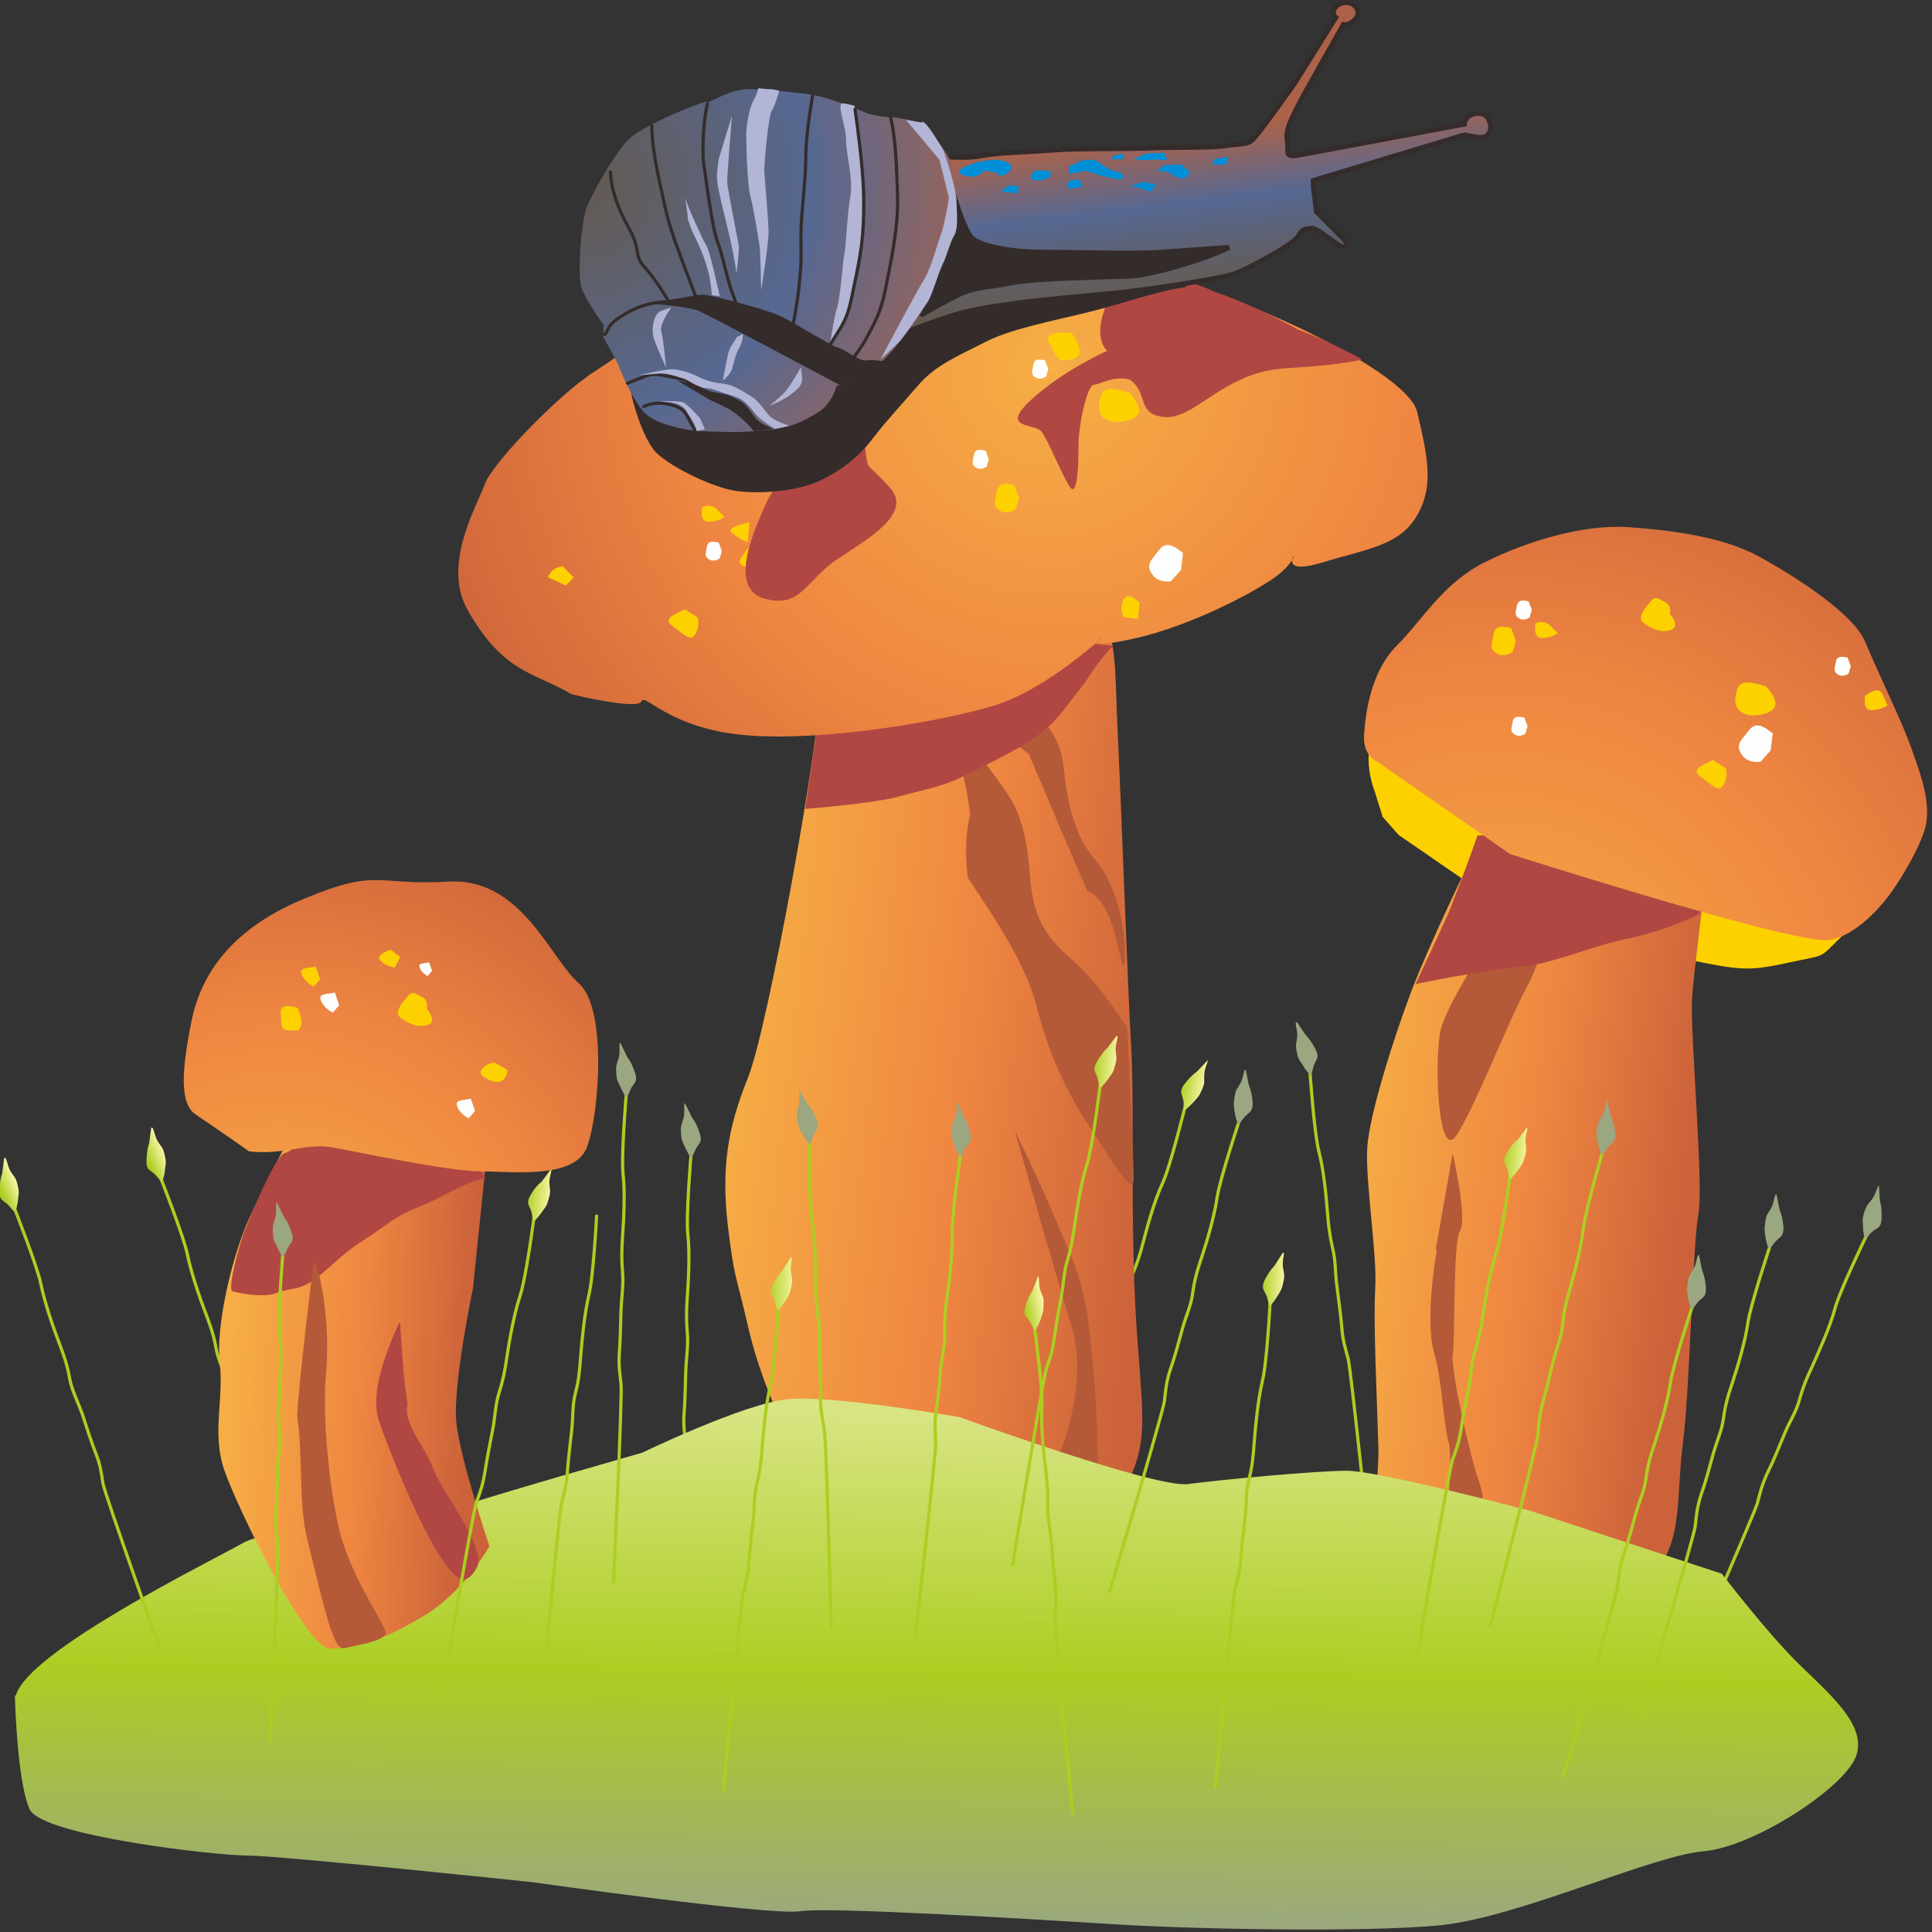 <?xml version="1.0" encoding="UTF-8" standalone="no"?><svg xmlns="http://www.w3.org/2000/svg" xmlns:xlink="http://www.w3.org/1999/xlink" contentScriptType="text/ecmascript" zoomAndPan="magnify" text-rendering="geometricPrecision" contentStyleType="text/css" version="1" width="36.4" shape-rendering="geometricPrecision" clip-rule="evenodd" fill="#000000" preserveAspectRatio="xMidYMid meet" viewBox="-0.0 -0.0 36.4 36.4" height="36.4" fill-rule="evenodd" image-rendering="optimizeQuality"><rect x="-0.0" y="-0.0" width="36.4" height="36.4" fill="#333333" stroke="none"/><defs><linearGradient x1="28.33" y1="21.61" x2="28.82" gradientUnits="userSpaceOnUse" y2="21.66" xlink:type="simple" xlink:actuate="onLoad" id="a" xlink:show="other"><stop stop-color="#acce22" offset="0"/><stop stop-color="#fff9b1" offset="1"/></linearGradient><linearGradient x1="22.27" y1="20.3" xlink:href="#a" x2="22.75" gradientUnits="userSpaceOnUse" y2="20.4" xlink:type="simple" xlink:actuate="onLoad" id="e" xlink:show="other"/><linearGradient x1="17.34" y1="26.6" x2="17.24" gradientUnits="userSpaceOnUse" y2="36.39" xlink:type="simple" xlink:actuate="onLoad" id="h" xlink:show="other"><stop stop-color="#d9e483" offset="0"/><stop stop-color="#acce22" offset="0.502"/><stop stop-color="#9aa780" offset="1"/></linearGradient><linearGradient x1="20.6" y1="19.89" xlink:href="#a" x2="21.1" gradientUnits="userSpaceOnUse" y2="19.94" xlink:type="simple" xlink:actuate="onLoad" id="m" xlink:show="other"/><linearGradient x1="9.93" y1="22.41" xlink:href="#a" x2="10.42" gradientUnits="userSpaceOnUse" y2="22.46" xlink:type="simple" xlink:actuate="onLoad" id="n" xlink:show="other"/><linearGradient x1="31.94" y1="21.24" x2="25.56" gradientUnits="userSpaceOnUse" y2="20.45" xlink:type="simple" xlink:actuate="onLoad" id="b" xlink:show="other"><stop stop-color="#cb623a" offset="0"/><stop stop-color="#ef8641" offset="0.459"/><stop stop-color="#f6ae45" offset="1"/></linearGradient><linearGradient x1="2.73" y1="21.75" xlink:href="#a" x2="3.07" gradientUnits="userSpaceOnUse" y2="21.6" xlink:type="simple" xlink:actuate="onLoad" id="d" xlink:show="other"/><linearGradient x1="-0.04" y1="22.32" xlink:href="#a" x2="0.3" gradientUnits="userSpaceOnUse" y2="22.17" xlink:type="simple" xlink:actuate="onLoad" id="k" xlink:show="other"/><linearGradient x1="22.06" y1="19.07" xlink:href="#b" x2="13.89" gradientUnits="userSpaceOnUse" y2="18.11" xlink:type="simple" xlink:actuate="onLoad" id="f" xlink:show="other"/><linearGradient x1="0%" y1="40.754%" xlink:href="#a" x2="114.106%" gradientUnits="objectBoundingBox" y2="41.703%" xlink:type="simple" xlink:actuate="onLoad" id="l" xlink:show="other"/><linearGradient x1="23.76" y1="24.01" xlink:href="#a" x2="24.25" gradientUnits="userSpaceOnUse" y2="24.02" xlink:type="simple" xlink:actuate="onLoad" id="q" xlink:show="other"/><linearGradient x1="8.86" y1="26.08" xlink:href="#b" x2="4.34" gradientUnits="userSpaceOnUse" y2="25.83" xlink:type="simple" xlink:actuate="onLoad" id="i" xlink:show="other"/><linearGradient x1="19.28" y1="24.5" xlink:href="#a" x2="19.66" gradientUnits="userSpaceOnUse" y2="24.43" xlink:type="simple" xlink:actuate="onLoad" id="r" xlink:show="other"/><linearGradient x1="20.37" y1="2.68" x2="20.72" gradientUnits="userSpaceOnUse" y2="5.67" xlink:type="simple" xlink:actuate="onLoad" id="o" xlink:show="other"><stop stop-color="#ac6249" offset="0"/><stop stop-color="#566892" offset="0.459"/><stop stop-color="#645a51" offset="1"/></linearGradient><radialGradient gradientTransform="matrix(1.41 1.813 -1.813 1.41 1 -22)" gradientUnits="userSpaceOnUse" xlink:type="simple" r="3.54" xlink:actuate="onLoad" cx="11.43" id="p" cy="3.41" xlink:show="other" fx="11.43" fy="3.41"><stop stop-color="#645a51" offset="0"/><stop stop-color="#566892" offset="0.541"/><stop stop-color="#ac6249" offset="1"/></radialGradient><radialGradient gradientTransform="matrix(1.404 .1 -.1 1.404 -7 -5)" gradientUnits="userSpaceOnUse" xlink:type="simple" r="9.13" xlink:actuate="onLoad" cx="19.59" id="c" cy="7.1" xlink:show="other" fx="19.59" fy="7.1"><stop stop-color="#f6ae45" offset="0"/><stop stop-color="#ef8641" offset="0.541"/><stop stop-color="#cb623a" offset="1"/></radialGradient><radialGradient gradientTransform="matrix(.494 -2.408 2.408 .494 -55 25)" id="j" gradientUnits="userSpaceOnUse" xlink:show="other" xlink:type="simple" r="3.91" cx="5.17" fx="5.17" cy="23.96" fy="23.96" xlink:href="#c" xlink:actuate="onLoad"/><radialGradient gradientTransform="matrix(1.407 -1.968 1.968 1.407 -49 47)" id="g" gradientUnits="userSpaceOnUse" xlink:show="other" xlink:type="simple" r="5.3" cx="27.72" fx="27.72" cy="19.41" fy="19.41" xlink:href="#c" xlink:actuate="onLoad"/></defs><g><g><path fill="none" stroke-width="0.06" stroke-miterlimit="2.613" d="M13.02 21.75c0,0 -0.1,1.17 -0.06,1.52 0.04,0.35 0.01,0.88 -0.01,1.15 -0.02,0.28 -0.02,0.47 0,0.7 0.02,0.23 -0.02,0.45 -0.03,0.72 -0.01,0.26 -0.01,0.51 -0.03,0.77 -0.02,0.26 0.01,0.41 0.03,0.6 0.03,0.19 -0.14,3.73 -0.14,3.73" stroke-linecap="round" stroke="#acce22"/><g id="change1_1"><path fill="#9aa780" d="M12.91 20.79c-0.04,-0.02 -0,0.15 -0.03,0.27 -0.03,0.12 -0.06,0.13 -0.05,0.28 0.01,0.15 0.01,0.13 0.07,0.26 0.06,0.13 0.11,0.21 0.11,0.21 0,0 0.01,0.04 0.08,-0.12 0.06,-0.16 0.16,-0.14 0.09,-0.35 -0.07,-0.21 -0.14,-0.28 -0.14,-0.28l-0.13 -0.27z"/></g><path fill="none" stroke-width="0.06" stroke-miterlimit="2.613" d="M3.03 22.2c0,0 0.43,1.09 0.5,1.43 0.07,0.35 0.24,0.84 0.34,1.1 0.1,0.26 0.16,0.44 0.2,0.67 0.04,0.23 0.15,0.43 0.24,0.68 0.08,0.25 0.16,0.49 0.25,0.73 0.1,0.25 0.11,0.39 0.14,0.58 0.03,0.19 1.22,3.53 1.22,3.53" stroke-linecap="round" stroke="#acce22"/><path fill="url(#d)" d="M2.86 21.25c0.03,-0.03 0.05,0.15 0.11,0.25 0.06,0.1 0.1,0.11 0.13,0.25 0.03,0.14 0.03,0.13 0.01,0.27 -0.01,0.14 -0.05,0.23 -0.05,0.23 0,0 -0,0.05 -0.11,-0.09 -0.11,-0.13 -0.2,-0.09 -0.19,-0.31 0.01,-0.22 0.05,-0.31 0.05,-0.31l0.04 -0.3z"/><path fill="none" stroke-width="0.06" stroke-miterlimit="2.613" d="M22.33 20.84c0,0 -0.28,1.14 -0.43,1.46 -0.15,0.32 -0.29,0.83 -0.36,1.1 -0.07,0.27 -0.13,0.45 -0.23,0.66 -0.1,0.21 -0.12,0.44 -0.2,0.69 -0.08,0.25 -0.15,0.49 -0.22,0.74 -0.07,0.25 -0.14,0.39 -0.22,0.56 -0.09,0.17 -1.07,3.58 -1.07,3.58" stroke-linecap="round" stroke="#acce22"/><path fill="url(#e)" d="M22.74 19.97c0.05,-0.01 -0.05,0.15 -0.05,0.27 -0.01,0.12 0.02,0.14 -0.04,0.28 -0.06,0.13 -0.05,0.12 -0.15,0.23 -0.1,0.11 -0.17,0.16 -0.17,0.16 0,0 -0.03,0.04 -0.03,-0.13 -0.01,-0.17 -0.11,-0.19 0.02,-0.36 0.13,-0.17 0.22,-0.22 0.22,-0.22l0.21 -0.22z"/><path fill="none" stroke-width="0.06" stroke-miterlimit="2.613" d="M24.68 20.19c0,0 0.08,1.17 0.17,1.51 0.09,0.34 0.14,0.87 0.16,1.14 0.02,0.28 0.05,0.47 0.1,0.69 0.06,0.23 0.04,0.45 0.08,0.71 0.03,0.26 0.07,0.51 0.09,0.77 0.02,0.26 0.07,0.4 0.12,0.59 0.05,0.18 0.42,3.71 0.42,3.71" stroke-linecap="round" stroke="#acce22"/><g id="change1_2"><path fill="#9aa780" d="M24.43 19.26c-0.05,-0.02 0.02,0.15 0.01,0.27 -0.01,0.12 -0.04,0.14 -0.01,0.28 0.03,0.14 0.03,0.13 0.11,0.25 0.07,0.12 0.14,0.19 0.14,0.19 0,0 0.02,0.04 0.06,-0.13 0.04,-0.17 0.14,-0.17 0.04,-0.36 -0.1,-0.19 -0.18,-0.26 -0.18,-0.26l-0.17 -0.25z"/></g><path fill="none" stroke-width="0.06" stroke-miterlimit="2.613" d="M35.17 23.27c0,0 -0.51,1.05 -0.6,1.39 -0.09,0.34 -0.31,0.82 -0.42,1.07 -0.12,0.25 -0.19,0.43 -0.25,0.65 -0.06,0.23 -0.19,0.41 -0.29,0.66 -0.1,0.24 -0.19,0.47 -0.31,0.71 -0.11,0.24 -0.14,0.38 -0.19,0.57 -0.05,0.19 -1.47,3.43 -1.47,3.43" stroke-linecap="round" stroke="#acce22"/><g id="change1_3"><path fill="#9aa780" d="M35.41 22.34c-0.03,-0.04 -0.06,0.14 -0.13,0.24 -0.07,0.1 -0.1,0.1 -0.15,0.24 -0.04,0.14 -0.04,0.13 -0.03,0.27 0,0.14 0.03,0.23 0.03,0.23 0,0 -0,0.05 0.11,-0.08 0.12,-0.13 0.2,-0.07 0.21,-0.29 0.01,-0.22 -0.03,-0.31 -0.03,-0.31l-0.02 -0.3z"/></g><path fill="url(#f)" d="M15.47 12.78c0,1.07 -1,6.59 -1.38,7.53 -0.38,0.94 -0.5,1.69 -0.38,2.76 0.13,1.07 0.14,0.86 0.4,1.99 0.26,1.13 1.51,4.67 4.08,4.35 2.57,-0.33 3.03,-1.24 3.24,-1.94 0.21,-0.7 0,-1.58 -0.06,-3.33 -0.06,-1.76 0,-3.45 -0.06,-4.46 -0.06,-1 -0.19,-4.64 -0.25,-5.84 -0.06,-1.19 0,-1.69 -0.31,-2.32 -0.31,-0.63 -2.51,-0.31 -2.51,-0.31l-2.76 1.57z"/><g id="change2_1"><path fill="#b45a38" d="M19.14 21.34c0.47,0.98 0.72,1.55 1.04,2.33 0.31,0.78 0.31,1.14 0.41,2.02 0.1,0.88 0.1,2.38 0.1,2.38l-1.14 0.16c0,0 0.47,-0.88 0.57,-1.29 0.1,-0.41 0.31,-1.19 0.05,-2.02 -0.26,-0.83 -1.04,-3.57 -1.04,-3.57z"/></g><g id="change2_2"><path fill="#b45a38" d="M19.17 13.16c0.38,0.38 0.79,0.5 0.88,1.38 0.04,0.37 0.14,1.14 0.56,1.63 0.72,0.82 0.61,2.38 0.52,1.95 -0.09,-0.44 -0.25,-1.19 -0.64,-1.33 -0.42,-0.94 -0.7,-1.64 -1.11,-2.59 -0.38,-0.28 -0.77,-0.57 -1.15,-0.85 0.31,-0.06 0.63,-0.13 0.94,-0.19z"/></g><g id="change2_3"><path fill="#b45a38" d="M18.25 16.56c0.63,0.94 1.1,1.68 1.29,2.43 0.19,0.75 0.5,1.51 1,2.26 0.5,0.75 0.82,1.32 0.82,0.94 0,-0.38 -0.12,-2.82 -0.12,-2.82 0,0 -0.51,-0.82 -1.01,-1.26 -0.5,-0.44 -0.75,-0.75 -0.82,-1.57 -0.06,-0.82 -0.19,-1.26 -0.5,-1.69 -0.31,-0.44 -1.08,-1.45 -1.08,-1.45 0,0 0.39,1.32 0.45,1.95 -0.15,0.57 -0.04,1.21 -0.04,1.21z"/></g><g id="change3_1"><path fill="#b14742" d="M20.98 12.16c-0.34,0.34 -0.47,0.64 -0.68,0.88 -0.2,0.24 -0.34,0.51 -0.74,0.81 -0.41,0.3 -1.01,0.57 -1.42,0.78 -0.41,0.2 -0.71,0.24 -1.18,0.37 -0.47,0.14 -1.79,0.24 -1.79,0.24 0,0 0.17,-1.15 0.2,-1.38 0.03,-0.24 0.2,-1.05 0.2,-1.05l3.85 -0.81 1.55 0.17z"/></g><path fill="url(#c)" d="M12.08 13.22c0.06,-0.19 0.5,0.5 1.95,0.63 1.44,0.13 3.7,-0.25 4.71,-0.56 1,-0.31 2.07,-1.32 2.07,-1.32 0,0 -0.56,0.31 0.56,0.06 1.13,-0.25 2.38,-0.94 2.7,-1.19 0.31,-0.25 0.31,-0.38 0.31,-0.38 0,0 -0.25,0.38 0.56,0.13 0.82,-0.25 1.43,-0.31 1.76,-0.88 0.32,-0.56 0.2,-1.1 0,-1.95 -0.2,-0.85 -4.11,-2.6 -5.65,-2.7 -1.54,-0.09 -2.7,-0.69 -4.08,-0.38 -1.38,0.31 -2.51,0.19 -3.64,0.88 -1.13,0.69 -1.44,1 -2.13,1.44 -0.69,0.44 -1.95,1.76 -2.07,2.13 -0.13,0.38 -0.82,1.51 -0.31,2.38 0.67,1.17 1.23,1.15 1.95,1.57 0,0 1.26,0.31 1.32,0.13z"/><g id="change4_1"><path fill="#fdd100" d="M14.63 9.8c-0.15,-0.03 -0.27,0.12 -0.27,0.12 0,0 0.03,0.21 0.18,0.18 0.15,-0.03 0.24,-0.18 0.24,-0.18l-0.15 -0.12z"/></g><g id="change4_2"><path fill="#fdd100" d="M14.6 10.31c-0.03,0 -0.45,-0.09 -0.54,0.06 -0.09,0.15 -0.21,0.24 -0.03,0.3 0.18,0.06 0.21,0.09 0.36,0.06 0.15,-0.03 0.27,-0.15 0.27,-0.15 0,0 -0.03,-0.27 -0.06,-0.27z"/></g><g id="change3_2"><path fill="#b14742" d="M15.91 7.45c-0.44,0.88 -1.23,1.48 -1.48,2.04 -0.25,0.56 -0.71,1.6 -0.02,1.79 0.69,0.19 0.79,-0.37 1.36,-0.74 0.56,-0.38 1.45,-0.86 0.99,-1.36 -0.45,-0.5 -0.4,-0.28 -0.46,-0.72 -0.06,-0.44 -0.38,-1 -0.38,-1z"/></g><g id="change4_3"><path fill="#fdd100" d="M21.64 6.37c-0.17,-0.05 -0.38,-0.12 -0.42,0.05 -0.05,0.17 -0.05,0.28 0.09,0.35 0.14,0.07 0.33,0 0.33,0 0,0 0.16,-0.05 0.14,-0.16 -0.02,-0.12 -0.14,-0.24 -0.14,-0.24z"/></g><g id="change3_3"><path fill="#b14742" d="M25.65 6.78c-1.2,0.23 -1.56,0.05 -2.25,0.36 -0.69,0.31 -1.06,0.79 -1.52,0.71 -0.46,-0.08 -0.24,-0.42 -0.58,-0.69 -0.28,-0.1 -0.57,0.08 -0.69,0.09 -0.13,0.01 -0.29,0.76 -0.29,1.13 0,0.38 -0.02,0.97 -0.15,0.81 -0.13,-0.16 -0.42,-0.9 -0.55,-1.06 -0.13,-0.16 -0.8,-0.04 -0.19,-0.6 0.61,-0.56 1.43,-0.92 1.43,-0.92 0,0 -0.25,-0.19 -0.06,-0.75 0.19,-0.56 0.06,-0.69 0.06,-0.69 0,0 0.13,-0.27 1,-0.02 0.88,0.25 1,0.34 1,0.34 0,0 0.68,0.21 1.6,0.72 0.6,0.22 1.18,0.55 1.18,0.55z"/></g><g id="change4_4"><path fill="#fdd100" d="M12.9 11.48c-0.24,0.12 -0.42,0.18 -0.21,0.33 0.21,0.15 0.33,0.3 0.42,0.12 0.09,-0.18 0.03,-0.3 0.03,-0.3l-0.24 -0.15z"/></g><g id="change4_5"><path fill="#fdd100" d="M21.28 7.4c-0.21,-0.06 -0.48,-0.15 -0.54,0.06 -0.06,0.21 -0.06,0.36 0.12,0.45 0.18,0.09 0.42,0 0.42,0 0,0 0.21,-0.06 0.18,-0.21 -0.03,-0.15 -0.18,-0.3 -0.18,-0.3z"/></g><g id="change4_6"><path fill="#fdd100" d="M10.6 10.67c-0.24,0.03 -0.27,0.21 -0.27,0.21l0.33 0.15 0.15 -0.15 -0.21 -0.21z"/></g><g id="change4_7"><path fill="#fdd100" d="M13.56 8.49c-0.24,0.12 -0.18,0.33 -0.18,0.33l0.3 0 0.06 -0.18 -0.18 -0.15z"/></g><g id="change4_8"><path fill="#fdd100" d="M14.54 8.37c-0.09,0.03 -0.18,0.21 -0.18,0.21l0.27 0.09 0.06 -0.18c0,0 -0.06,-0.15 -0.15,-0.12z"/></g><g id="change4_9"><path fill="#fdd100" d="M14.12 9.83c0,0.03 -0.48,0.09 -0.33,0.21 0.15,0.12 0.3,0.18 0.3,0.18 0,0 0.03,-0.42 0.03,-0.39z"/></g><g id="change4_10"><path fill="#fdd100" d="M19.11 9.14c-0.15,-0.03 -0.3,-0.06 -0.33,0.12 -0.03,0.18 -0.09,0.27 0.06,0.36 0.15,0.09 0.3,-0.03 0.3,-0.03l0.06 -0.21 -0.09 -0.24z"/></g><g id="change4_11"><path fill="#fdd100" d="M20.19 6.28c-0.18,-0.03 -0.54,-0.03 -0.42,0.18 0.12,0.21 0.15,0.36 0.3,0.33 0.15,-0.03 0.27,-0.03 0.27,-0.18 0,-0.15 -0.15,-0.33 -0.15,-0.33z"/></g><g id="change4_12"><path fill="#fdd100" d="M21.47 11.36c0,0 -0.21,-0.24 -0.3,-0.06 -0.09,0.18 0,0.33 0,0.33l0.27 0.03 0.03 -0.3z"/></g><g id="change4_13"><path fill="#fdd100" d="M13.5 9.59c-0.15,-0.12 -0.27,-0.03 -0.27,-0.03 0,0 -0.06,0.27 0.12,0.27 0.18,0 0.3,-0.09 0.3,-0.09l-0.15 -0.15z"/></g><g id="change4_14"><path fill="#fdd100" d="M14.69 7.56c-0.15,-0.06 -0.24,0.09 -0.24,0.09l-0.18 0.24 0.33 0.06 0.15 -0.18 -0.06 -0.21z"/></g><g id="change4_15"><path fill="#fdd100" d="M25.97 13.66c0.06,0 0.34,-0.3 0.87,-0.46 0.52,-0.16 1.51,-0.48 1.51,-0.48 0,0 3.09,0.85 3.9,1.29 0.81,0.44 1.95,0.64 2.38,0.99 0.43,0.35 0.68,0.37 0.84,0.89 0.16,0.52 0.14,0.78 0.14,0.78 0,0 0.18,-0.12 -0.28,0.3 -0.45,0.42 -0.31,0.36 -0.69,0.73 -0.38,0.37 -0.22,0.28 -0.96,0.44 -0.74,0.16 -0.88,0.14 -1.83,-0.05 -0.95,-0.19 -3.41,-0.93 -3.84,-1.22 -0.43,-0.29 -1.66,-1.14 -1.66,-1.14l-0.3 -0.34 -0.15 -0.48c-0.27,-0.73 0.01,-1.26 0.07,-1.26z"/></g><path fill="url(#b)" d="M29.93 13.09c-0.74,0.47 -1.25,1.33 -1.68,2.07 -0.44,0.74 -1.34,2.68 -1.65,3.49 -0.31,0.81 -0.8,2.33 -0.84,2.97 -0.04,0.64 0.19,2.01 0.15,2.65 -0.04,0.64 0.04,2.25 0.06,3.02 0.01,0.77 -0.22,1.34 0.4,1.76 0.61,0.43 1.68,0.88 2.52,0.81 0.84,-0.07 1.83,0.25 2.32,-0.29 0.49,-0.55 0.37,-1.39 0.5,-2.41 0.13,-1.02 0.18,-3.72 0.29,-4.29 0.1,-0.57 -0.16,-3.42 -0.12,-4.06 0.04,-0.64 0.29,-2.36 0.34,-3.13 0.05,-0.77 0,-1.99 0,-1.99l-1.99 -0.97 -0.28 0.37z"/><g id="change2_4"><path fill="#b45a38" d="M29.23 15.94c0.14,0.78 -0.09,1.95 -0.45,2.63 -0.37,0.68 -1,2.32 -1.34,2.82 -0.33,0.5 -0.42,-1.23 -0.31,-1.93 0.11,-0.7 2.1,-3.52 2.1,-3.52z"/></g><g id="change3_4"><path fill="#b14742" d="M27.84 15.73c-0.09,0.27 -0.41,1.13 -0.54,1.45 -0.14,0.32 -0.63,1.36 -0.63,1.36 0,0 1.31,-0.27 1.94,-0.32 0.63,-0.05 1.4,-0.41 2.08,-0.54 0.68,-0.14 1.31,-0.45 1.31,-0.45l0.36 -0.5 -2.62 -1.04 -1.9 0.05z"/></g><path fill="url(#g)" d="M25.99 14.37c0,0 -0.32,-0.09 -0.29,-0.53 0.03,-0.45 0.14,-1.21 0.63,-1.69 0.48,-0.48 0.85,-1.16 1.65,-1.56 0.8,-0.4 1.85,-0.71 2.68,-0.66 0.83,0.06 1.79,0.18 2.47,0.55 0.68,0.37 1.79,1.08 2.01,1.61 0.22,0.53 0.67,1.46 0.84,1.92 0.16,0.46 0.44,1.12 0.28,1.63 -0.16,0.5 -0.59,1.12 -0.59,1.12 0,0 -0.57,0.86 -1.22,0.95 -0.65,0.09 -6,-1.62 -6,-1.62l-2.46 -1.71z"/><g id="change2_5"><path fill="#b45a38" d="M27.07 23.55c-0.11,0.65 -0.18,1.49 -0.05,1.94 0.14,0.45 0.18,1.36 0.27,1.67 0.09,0.32 -0.05,1.76 -0.05,1.76l0.63 0.05c0,0 0.18,-0.54 0,-1.04 -0.18,-0.5 -0.54,-2.13 -0.5,-2.4 0.05,-0.27 0,-2.13 0.14,-2.35 0.14,-0.23 -0.14,-1.45 -0.14,-1.45l-0.32 1.81z"/></g><path fill="url(#h)" d="M0.3 31.94c0.24,-0.84 3.68,-2.53 4.28,-2.87 0.6,-0.34 3.23,-0.39 3.95,-0.64 0.72,-0.25 3.57,-1.06 3.57,-1.06 0,0 1.92,-0.93 2.75,-1.01 0.84,-0.08 3.23,0.34 3.23,0.34 0,0 3.71,1.35 4.31,1.26 0.6,-0.08 2.39,-0.25 2.99,-0.25 0.6,0 3.47,0.76 3.47,0.76l3.59 1.18c0,0 0.84,1.1 1.44,1.69 0.6,0.59 1.32,1.18 1.08,1.77 -0.24,0.59 -1.92,1.69 -2.87,1.77 -0.96,0.08 -3.48,1.24 -4.93,1.39 -1.45,0.15 -4.91,0.07 -6.23,-0.02 -1.32,-0.08 -5.27,-0.33 -5.87,-0.24 -0.6,0.08 -5.04,-0.55 -5.04,-0.55 0,0 -4.75,-0.5 -5.35,-0.5 -0.6,0 -3.87,-0.37 -4.11,-0.87 -0.24,-0.51 -0.28,-2.14 -0.28,-2.14z"/><path fill="url(#i)" d="M5.76 20.84c0,0 -0.77,1.46 -1.08,2.15 -0.31,0.69 -0.62,2 -0.54,2.69 0.08,0.69 -0.15,1.31 0.08,2 0.23,0.69 1.54,3.38 2,3.38 0.46,0 1,-0.15 1.77,-0.62 0.77,-0.46 1.23,-1.31 1.23,-1.31 0,0 -0.54,-1.61 -0.62,-2.31 -0.08,-0.69 0.31,-2.54 0.31,-2.54l0.31 -3 -3.46 -0.46z"/><g id="change3_5"><path fill="#b14742" d="M9.16 22.19c-0.45,0.1 -0.83,0.38 -1.27,0.55 -0.45,0.17 -0.65,0.38 -1.03,0.62 -0.38,0.24 -0.52,0.41 -0.86,0.69 -0.34,0.28 -0.55,0.21 -0.79,0.31 -0.24,0.1 -0.72,0 -0.83,-0.03 -0.1,-0.03 0.13,-0.91 0.24,-1.17 0.11,-0.26 0.57,-1.42 0.76,-1.44 0.19,-0.03 0.52,-0.62 0.79,-0.62 0.28,0 0.96,0.1 1.34,0.17 0.38,0.07 1.24,0.38 1.24,0.38l0.41 0.55z"/></g><path fill="url(#j)" d="M4.68 21.69c0.62,0.08 1.08,-0.15 1.54,-0.08 0.46,0.08 2.23,0.46 2.84,0.46 0.62,0 1.77,0.15 2,-0.46 0.23,-0.62 0.38,-2.61 -0.15,-3.08 -0.54,-0.46 -1.08,-2 -2.46,-1.92 -1.38,0.08 -1.31,-0.26 -2.69,0.31 -1.38,0.56 -1.97,1.42 -2.15,2.31 -0.18,0.89 -0.24,1.56 0.08,1.77 0.46,0.31 1,0.69 1,0.69z"/><g id="change3_6"><path fill="#b14742" d="M7.52 24.92c-0.31,0.69 -0.54,1.38 -0.38,1.85 0.15,0.46 1.17,3.11 1.64,2.98 0.09,-0.03 0.18,-0.16 0.21,-0.23 0.16,-0.39 -0.68,-1.45 -0.81,-1.81 -0.16,-0.45 -0.6,-0.89 -0.5,-1.27 -0.08,-0.38 -0.14,-1.5 -0.14,-1.5z"/></g><g id="change2_6"><path fill="#b45a38" d="M5.91 23.76c0.1,0.09 0.33,1.11 0.23,2.15 -0.05,0.52 -0,1.79 0.24,2.86 0.23,1.01 0.97,1.93 0.88,2.03 -0.14,0.15 -0.5,0.18 -0.75,0.25 -0.2,0.05 -0.3,-0.31 -0.73,-2.09 -0.16,-0.68 -0.07,-1.57 -0.18,-2.27 0.01,-0.52 0.31,-2.92 0.31,-2.92z"/></g><g id="change4_16"><path fill="#fdd100" d="M5.61 18.99c-0.14,-0.04 -0.34,-0.08 -0.32,0.1 0.02,0.18 -0.02,0.32 0.14,0.32 0.16,0 0.2,0.04 0.24,-0.08 0.04,-0.12 -0.06,-0.34 -0.06,-0.34z"/></g><g id="change4_17"><path fill="#fdd100" d="M5.95 18.21c-0.2,0.04 -0.32,0.02 -0.26,0.16 0.06,0.14 0.22,0.22 0.22,0.22l0.12 -0.14 -0.08 -0.24z"/></g><g id="change4_18"><path fill="#fdd100" d="M7.36 17.89c-0.14,0.06 -0.28,0.12 -0.18,0.22 0.1,0.1 0.26,0.12 0.26,0.12l0.1 -0.2 -0.18 -0.14z"/></g><g id="change4_19"><path fill="#fdd100" d="M8.04 19.01c0,0 0.04,-0.16 -0.08,-0.22 -0.12,-0.06 -0.18,-0.14 -0.28,-0.02 -0.1,0.12 -0.26,0.3 -0.14,0.4 0.12,0.1 0.28,0.16 0.38,0.16 0.1,0 0.22,-0.02 0.22,-0.12 0,-0.1 -0.1,-0.2 -0.1,-0.2z"/></g><g id="change4_20"><path fill="#fdd100" d="M9.32 20.02c-0.2,0.02 -0.34,0.18 -0.22,0.26 0.12,0.08 0.26,0.14 0.36,0.08 0.1,-0.06 0.1,-0.2 0.1,-0.2l-0.24 -0.14z"/></g><path fill="none" stroke-width="0.06" stroke-miterlimit="2.613" d="M0.27 22.76c0,0 0.43,1.09 0.5,1.43 0.07,0.35 0.24,0.84 0.34,1.1 0.1,0.26 0.16,0.44 0.2,0.67 0.04,0.23 0.15,0.43 0.24,0.68 0.08,0.25 0.16,0.49 0.25,0.73 0.1,0.25 0.11,0.39 0.14,0.58 0.03,0.19 1.22,3.53 1.22,3.53" stroke-linecap="round" stroke="#acce22"/><path fill="url(#k)" d="M0.09 21.82c0.03,-0.03 0.05,0.15 0.11,0.25 0.06,0.1 0.1,0.11 0.13,0.25 0.03,0.14 0.03,0.13 0.01,0.27 -0.01,0.14 -0.05,0.23 -0.05,0.23 0,0 -0,0.05 -0.11,-0.09 -0.11,-0.13 -0.2,-0.09 -0.19,-0.31 0.01,-0.22 0.05,-0.31 0.05,-0.31l0.04 -0.3z"/><path fill="none" stroke-width="0.06" stroke-miterlimit="2.613" d="M23.35 21.11c0,0 -0.37,1.11 -0.42,1.46 -0.05,0.35 -0.2,0.85 -0.29,1.12 -0.09,0.26 -0.14,0.45 -0.17,0.68 -0.03,0.23 -0.13,0.43 -0.2,0.69 -0.07,0.25 -0.13,0.49 -0.22,0.74 -0.08,0.25 -0.09,0.4 -0.11,0.59 -0.02,0.19 -1.03,3.59 -1.03,3.59" stroke-linecap="round" stroke="#acce22"/><g id="change1_4"><path fill="#9aa780" d="M23.47 20.16c-0.04,-0.03 -0.04,0.15 -0.1,0.25 -0.06,0.11 -0.09,0.11 -0.11,0.26 -0.02,0.14 -0.02,0.13 0,0.27 0.02,0.14 0.06,0.23 0.06,0.23 0,0 0,0.05 0.1,-0.09 0.1,-0.14 0.19,-0.1 0.18,-0.32 -0.02,-0.22 -0.07,-0.31 -0.07,-0.31l-0.06 -0.3z"/></g><path fill="none" stroke-width="0.06" stroke-miterlimit="2.613" d="M30.2 21.68c0,0 -0.33,1.12 -0.37,1.47 -0.04,0.35 -0.17,0.86 -0.25,1.13 -0.08,0.27 -0.12,0.45 -0.14,0.69 -0.02,0.23 -0.12,0.44 -0.18,0.69 -0.06,0.26 -0.12,0.5 -0.19,0.75 -0.07,0.25 -0.08,0.4 -0.09,0.59 -0.01,0.19 -0.9,3.62 -0.9,3.62" stroke-linecap="round" stroke="#acce22"/><g id="change1_5"><path fill="#9aa780" d="M30.29 20.73c-0.04,-0.03 -0.03,0.15 -0.09,0.26 -0.05,0.11 -0.09,0.11 -0.11,0.26 -0.02,0.15 -0.02,0.13 0.01,0.27 0.03,0.14 0.07,0.23 0.07,0.23 0,0 0,0.05 0.1,-0.1 0.09,-0.14 0.19,-0.11 0.16,-0.32 -0.03,-0.22 -0.08,-0.3 -0.08,-0.3l-0.07 -0.29z"/></g><path fill="none" stroke-width="0.06" stroke-miterlimit="2.613" d="M11.8 20.61c0,0 -0.1,1.17 -0.06,1.52 0.04,0.35 0.01,0.88 -0.01,1.15 -0.02,0.28 -0.02,0.47 0,0.7 0.02,0.23 -0.02,0.45 -0.03,0.72 -0.01,0.26 -0.01,0.51 -0.03,0.77 -0.02,0.26 0.01,0.41 0.03,0.6 0.03,0.19 -0.14,3.73 -0.14,3.73" stroke-linecap="round" stroke="#acce22"/><g id="change1_6"><path fill="#9aa780" d="M11.69 19.65c-0.04,-0.02 -0,0.15 -0.03,0.27 -0.03,0.12 -0.06,0.13 -0.05,0.28 0.01,0.15 0.01,0.13 0.07,0.26 0.06,0.13 0.11,0.21 0.11,0.21 0,0 0.01,0.04 0.08,-0.12 0.06,-0.16 0.16,-0.14 0.09,-0.35 -0.07,-0.21 -0.14,-0.28 -0.14,-0.28l-0.13 -0.27z"/></g><path fill="none" stroke-width="0.06" stroke-miterlimit="2.613" d="M14.66 24.61c0,0 -0.06,1.17 -0.15,1.51 -0.08,0.34 -0.13,0.87 -0.15,1.14 -0.02,0.28 -0.04,0.47 -0.1,0.69 -0.06,0.23 -0.04,0.45 -0.07,0.71 -0.03,0.26 -0.06,0.51 -0.08,0.77 -0.02,0.26 -0.06,0.4 -0.11,0.59 -0.05,0.19 -0.37,3.71 -0.37,3.71" stroke-linecap="round" stroke="#acce22"/><path fill="url(#l)" d="M14.9 23.69c0.05,-0.02 -0.02,0.15 -0,0.27 0.02,0.12 0.04,0.14 0.01,0.28 -0.03,0.14 -0.03,0.13 -0.1,0.25 -0.07,0.12 -0.14,0.19 -0.14,0.19 0,0 -0.02,0.04 -0.06,-0.12 -0.04,-0.17 -0.14,-0.16 -0.05,-0.36 0.1,-0.19 0.18,-0.26 0.18,-0.26l0.16 -0.25z"/><path fill="none" stroke-width="0.06" stroke-miterlimit="2.613" d="M18.1 21.73c0,0 -0.17,1.16 -0.16,1.51 0.01,0.35 -0.05,0.88 -0.09,1.15 -0.04,0.28 -0.06,0.46 -0.05,0.7 0.01,0.24 -0.05,0.45 -0.08,0.71 -0.02,0.26 -0.04,0.51 -0.08,0.77 -0.04,0.26 -0.02,0.41 -0.01,0.6 0.01,0.19 -0.39,3.71 -0.39,3.71" stroke-linecap="round" stroke="#acce22"/><g id="change1_7"><path fill="#9aa780" d="M18.05 20.77c-0.04,-0.03 -0.01,0.15 -0.05,0.27 -0.04,0.11 -0.07,0.13 -0.07,0.27 0,0.15 0,0.13 0.05,0.27 0.05,0.14 0.1,0.21 0.1,0.21 0,0 0.01,0.04 0.08,-0.11 0.07,-0.15 0.17,-0.13 0.12,-0.34 -0.05,-0.21 -0.12,-0.29 -0.12,-0.29l-0.11 -0.28z"/></g><path fill="none" stroke-width="0.06" stroke-miterlimit="2.613" d="M5.33 23.61c0,0 -0.1,1.17 -0.06,1.52 0.04,0.35 0.01,0.88 -0.01,1.15 -0.02,0.28 -0.02,0.47 0,0.7 0.02,0.23 -0.02,0.45 -0.03,0.72 -0.01,0.26 -0.01,0.51 -0.03,0.77 -0.02,0.26 0.01,0.41 0.03,0.6 0.03,0.19 -0.14,3.73 -0.14,3.73" stroke-linecap="round" stroke="#acce22"/><g id="change1_8"><path fill="#9aa780" d="M5.22 22.66c-0.04,-0.02 -0,0.15 -0.03,0.27 -0.03,0.12 -0.06,0.13 -0.05,0.28 0.01,0.15 0.01,0.13 0.07,0.26 0.06,0.13 0.11,0.21 0.11,0.21 0,0 0.01,0.04 0.08,-0.12 0.06,-0.16 0.16,-0.14 0.09,-0.35 -0.07,-0.21 -0.14,-0.28 -0.14,-0.28l-0.13 -0.27z"/></g><path fill="none" stroke-width="0.06" stroke-miterlimit="2.613" d="M20.73 20.43c0,0 -0.14,1.16 -0.25,1.5 -0.11,0.34 -0.19,0.86 -0.23,1.13 -0.04,0.28 -0.07,0.46 -0.14,0.69 -0.07,0.22 -0.07,0.45 -0.12,0.71 -0.05,0.26 -0.09,0.5 -0.13,0.76 -0.03,0.26 -0.09,0.4 -0.15,0.58 -0.06,0.18 -0.63,3.68 -0.63,3.68" stroke-linecap="round" stroke="#acce22"/><path fill="url(#m)" d="M21.04 19.52c0.05,-0.01 -0.03,0.15 -0.02,0.27 0.01,0.12 0.03,0.14 -0.01,0.28 -0.04,0.14 -0.04,0.13 -0.12,0.24 -0.08,0.12 -0.15,0.18 -0.15,0.18 0,0 -0.02,0.04 -0.05,-0.13 -0.03,-0.17 -0.13,-0.17 -0.02,-0.36 0.11,-0.19 0.19,-0.25 0.19,-0.25l0.18 -0.24z"/><path fill="none" stroke-width="0.06" stroke-miterlimit="2.613" d="M10.06 22.94c0,0 -0.15,1.16 -0.27,1.5 -0.11,0.34 -0.2,0.85 -0.24,1.13 -0.04,0.28 -0.08,0.46 -0.15,0.68 -0.07,0.22 -0.07,0.45 -0.12,0.7 -0.05,0.26 -0.1,0.5 -0.14,0.76 -0.04,0.26 -0.09,0.4 -0.16,0.58 -0.07,0.18 -0.66,3.67 -0.66,3.67" stroke-linecap="round" stroke="#acce22"/><path fill="url(#n)" d="M10.37 22.03c0.05,-0.01 -0.03,0.15 -0.02,0.27 0.01,0.12 0.03,0.14 -0.01,0.28 -0.04,0.14 -0.04,0.13 -0.12,0.24 -0.08,0.12 -0.15,0.18 -0.15,0.18 0,0 -0.02,0.04 -0.05,-0.13 -0.03,-0.17 -0.13,-0.17 -0.02,-0.36 0.11,-0.19 0.2,-0.24 0.2,-0.24l0.18 -0.24z"/><g id="change5_1"><path fill="#332c2b" d="M22.34 5.41c-0.5,0.06 -1.11,0.29 -1.83,0.47 -0.73,0.18 -1.49,0.32 -1.98,0.58 -0.5,0.26 -0.9,0.41 -1.25,0.82 -0.35,0.41 -0.55,0.61 -0.82,0.96 -0.26,0.35 -0.58,0.61 -1.02,0.82 -0.44,0.2 -1.16,0.26 -1.63,0.18 -0.47,-0.09 -1.28,-0.5 -1.49,-0.76 -0.2,-0.26 -0.35,-0.73 -0.41,-0.99 -0.06,-0.26 -0.06,-0.67 0.55,-0.79 0.61,-0.12 2.5,-0.55 3.15,-0.93 0.64,-0.38 1.05,-0.85 2.24,-0.91 1.19,-0.06 2.68,0 3.29,-0.06 0.61,-0.06 1.83,-0.12 1.83,-0.12l-0.64 0.73z"/></g><path fill="url(#o)" stroke-width="0.09" stroke-miterlimit="2.613" d="M17.37 2.92c0.07,0 0.75,0.09 1.1,0.02 0.35,-0.07 0.86,-0.07 1.36,-0.11 0.5,-0.04 1.47,-0.02 1.84,-0.04 0.37,-0.02 1.16,0 1.4,-0.04 0.24,-0.04 0.39,-0.02 0.5,-0.09 0.11,-0.07 0.83,-1.1 0.83,-1.1l0.77 -1.23c0,0 -0.1,-0.08 -0.01,-0.19 0.09,-0.11 0.23,-0.1 0.3,-0.07 0.07,0.02 0.19,0.15 0.08,0.28 -0.11,0.14 -0.23,0.11 -0.23,0.11 0,0 -0.75,1.32 -0.86,1.54 -0.11,0.22 -0.24,0.46 -0.2,0.64 0.04,0.18 -0.07,0.33 0.18,0.29 0.24,-0.04 3.16,-0.59 3.16,-0.59 0,0 0,-0.07 0.07,-0.14 0.07,-0.07 0.29,-0.1 0.36,0.01 0.07,0.11 0.1,0.22 0.01,0.33 -0.09,0.11 -0.41,-0.01 -0.44,0l-2.85 0.86c0,0 0,0.13 0.02,0.26 0.02,0.13 0.04,0.33 0.04,0.33l0.53 0.53c0,0 0.09,0.13 -0.02,0.13 -0.11,0 -0.48,-0.37 -0.61,-0.35 -0.13,0.02 -0.15,0 -0.24,0.15 -0.09,0.15 -0.9,0.59 -1.18,0.7 -0.29,0.11 -1.84,0.33 -2.26,0.37 -0.42,0.04 -1.67,0.15 -1.93,0.2 -0.26,0.04 -0.72,0.09 -1.14,0.22 -0.42,0.13 -1.16,0.42 -1.16,0.42l0.66 -2.19c0,0 -0.13,-1.23 -0.07,-1.23z" stroke="#332c2b"/><g id="change5_2"><path fill="#332c2b" stroke-width="0.09" stroke-miterlimit="2.613" d="M23.14 4.67c-0.44,0.22 -1.4,0.5 -1.8,0.53 -0.39,0.02 -1.87,0.04 -2.28,0.13 -0.42,0.09 -0.68,0.07 -0.99,0.22 -0.31,0.15 -0.72,0.39 -0.72,0.39 0,0 0.26,-0.68 0.35,-0.92 0.09,-0.24 0.22,-0.83 0.22,-1.08 0,-0.24 -0.02,-0.5 -0.02,-0.5 0,0 0.26,0.92 0.42,1.05 0.15,0.13 0.66,0.26 1.32,0.26 0.66,0 1.73,0.04 2.26,0 0.53,-0.04 1.25,-0.09 1.25,-0.09z" stroke="#332c2b"/></g><path fill="url(#p)" d="M17.39 2.3c-0.07,-0.02 0.35,0.39 0.5,0.7 0.15,0.31 0.13,0.99 0.09,1.32 -0.04,0.33 -0.29,0.7 -0.42,1.08 -0.13,0.37 -0.15,0.44 -0.42,0.79 -0.26,0.35 -0.53,0.68 -0.83,0.86 -0.31,0.18 -0.55,0.22 -0.55,0.22 0,0 -0.07,0.33 -0.35,0.5 -0.29,0.18 -0.53,0.29 -0.92,0.33 -0.39,0.04 -0.64,0.04 -0.64,0.04 0,0 -0.33,0 -0.68,-0.02 -0.35,-0.02 -0.81,-0.15 -0.99,-0.31 -0.18,-0.15 -0.42,-0.64 -0.5,-0.86 -0.09,-0.22 -0.31,-0.59 -0.31,-0.59l0 -0.24c0,0 -0.35,-0.48 -0.42,-0.72 -0.07,-0.24 0,-1.25 0.11,-1.51 0.11,-0.26 0.53,-1.03 0.81,-1.29 0.29,-0.26 1.45,-0.73 1.45,-0.68 0,0.05 0.42,-0.24 0.77,-0.24 0.35,0 0.68,0.04 1.1,0.09 0.42,0.04 1.16,0.37 1.16,0.37 0,0 0.26,0.07 0.44,0.07 0.18,0 0.66,0.13 0.59,0.11z"/><path fill="none" stroke-width="0.06" stroke-miterlimit="2.613" d="M13.33 1.95c-0.07,0.26 -0.11,0.87 -0.07,1.14 0.04,0.26 0.15,1.18 0.26,1.47 0.11,0.29 0.18,0.72 0.29,0.99 0.11,0.26 0.11,0.64 0.11,0.64" stroke-linecap="round" stroke="#332c2b"/><path fill="none" stroke-width="0.06" stroke-miterlimit="2.613" d="M15.31 1.8c-0.07,0.42 -0.13,0.83 -0.13,1.23 0,0.39 -0.09,1.01 -0.09,1.4 0,0.39 0.02,0.44 -0.04,1.01 -0.07,0.57 -0.2,1.12 -0.2,1.12" stroke-linecap="round" stroke="#332c2b"/><path fill="none" stroke-width="0.06" stroke-miterlimit="2.613" d="M16.78 2.21c0.09,0.37 0.11,0.86 0.13,1.47 0.02,0.61 -0.13,1.27 -0.22,1.73 -0.09,0.46 -0.18,0.61 -0.37,0.97 -0.2,0.35 -0.48,0.66 -0.48,0.66" stroke-linecap="round" stroke="#332c2b"/><path fill="none" stroke-width="0.06" stroke-miterlimit="2.613" d="M12.28 2.37c0,0.31 0.07,0.7 0.15,1.08 0.09,0.37 0.11,0.59 0.29,1.1 0.18,0.5 0.42,1.12 0.42,1.12" stroke-linecap="round" stroke="#332c2b"/><path fill="none" stroke-width="0.06" stroke-miterlimit="2.613" d="M11.5 3.24c0.02,0.35 0.14,0.69 0.36,1.08 0.22,0.39 0.07,0.48 0.29,0.72 0.22,0.24 0.43,0.61 0.43,0.61" stroke-linecap="round" stroke="#332c2b"/><path fill="none" stroke-width="0.06" stroke-miterlimit="2.613" d="M11.4 6.3c0.09,-0.13 0.04,-0.2 0.44,-0.42 0.39,-0.22 0.86,-0.24 1.18,-0.13 0.33,0.11 0.57,0.26 0.99,0.42 0.42,0.15 0.55,0.26 0.94,0.48 0.39,0.22 0.99,0.54 0.99,0.54" stroke-linecap="round" stroke="#332c2b"/><g id="change5_3"><path fill="#332c2b" d="M16.65 6.82l-0.38 0.28 -0.44 0.16c0,0 -2.47,-1.32 -2.66,-1.4 -0.2,-0.09 -0.93,-0.14 -0.93,-0.14 0,0 0.89,-0.17 1,-0.17 0.11,0 1.14,0.26 1.43,0.39 0.29,0.13 0.97,0.57 1.12,0.61 0.15,0.04 0.39,0.26 0.53,0.24 0.13,-0.02 0.35,0.02 0.35,0.02z"/></g><path fill="none" stroke-width="0.06" stroke-miterlimit="2.613" d="M14.21 8.09c-0.13,-0.18 -0.42,-0.44 -0.61,-0.5 -0.2,-0.07 -0.26,-0.11 -0.26,-0.11 0,0 -0.18,-0.29 -0.55,-0.35 -0.37,-0.07 -0.46,-0.11 -0.64,-0.04 -0.18,0.07 -0.33,0.13 -0.33,0.13" stroke-linecap="round" stroke="#332c2b"/><path fill="none" stroke-width="0.06" stroke-miterlimit="2.613" d="M12.13 7.66c0.13,-0.07 0.32,-0.08 0.49,-0.04 0.33,0.08 0.3,0.21 0.47,0.48" stroke-linecap="round" stroke="#332c2b"/><g id="change6_1"><path fill="#b2b5d5" d="M15.93 1.96c-0.22,-0.1 0.01,0.39 0.01,0.67 0,0.28 0.14,0.75 0.08,1.08 -0.06,0.33 -0.08,0.92 -0.11,1.06 -0.03,0.14 -0.08,0.86 -0.14,1.03 -0.06,0.17 -0.14,0.75 -0.14,0.75l0.31 -0.62 0.13 -0.55c0,0 0.13,-0.75 0.16,-0.89 0.03,-0.14 0.01,-1.43 0,-1.49l-0.13 -1.01 -0.18 -0.04z"/></g><path fill="none" stroke-width="0.06" stroke-miterlimit="2.613" d="M16.11 2.06c0.04,0.29 0.14,1.01 0.16,1.54 0.02,0.53 -0.02,1.08 -0.13,1.56 -0.11,0.48 -0.11,0.7 -0.31,1.03 -0.2,0.33 -0.42,0.66 -0.42,0.66" stroke-linecap="round" stroke="#332c2b"/><g id="change6_2"><path fill="#b2b5d5" d="M14.23 1.83c-0.11,0.17 -0.17,0.51 -0.17,0.72 0,0.21 0.02,0.95 0.08,1.16 0.06,0.21 0.15,0.8 0.17,0.92 0.02,0.12 0.03,0.84 0.03,0.84 0,0 0.14,-0.86 0.14,-1.09 0,-0.23 -0.08,-1.06 -0.08,-1.19 0,-0.14 0.08,-1.03 0.14,-1.1 0.06,-0.08 0.14,-0.38 0.14,-0.38 0,0 -0.09,-0.03 -0.18,-0.03 -0.09,0 -0.21,-0.02 -0.21,-0.02l-0.05 0.15z"/></g><g id="change6_3"><path fill="#b2b5d5" d="M12.39 7.04c0.21,-0.02 0.33,0.05 0.48,0.09 0.15,0.05 0.27,0.18 0.41,0.18 0.14,0 0.29,0.08 0.44,0.12 0.15,0.05 0.2,0.05 0.32,0.15 0.12,0.11 0.17,0.2 0.24,0.27 0.08,0.08 0.32,0.23 0.32,0.23l0.27 -0.06c0,0 -0.2,-0.06 -0.32,-0.14 -0.12,-0.08 -0.21,-0.3 -0.41,-0.42 -0.2,-0.12 -0.33,-0.21 -0.51,-0.23 -0.18,-0.02 -0.3,-0.05 -0.45,-0.12 -0.15,-0.08 -0.35,-0.14 -0.48,-0.15 -0.14,-0.02 -0.66,0.11 -0.66,0.11l0.36 -0.03z"/></g><g id="change5_4"><path fill="#332c2b" d="M14.26 8.12c0.18,-0.02 0.32,-0.04 0.32,-0.04 0,0 -0.15,-0.04 -0.29,-0.15 -0.13,-0.11 -0.18,-0.29 -0.37,-0.39 -0.2,-0.11 -0.24,-0.11 -0.35,-0.13 -0.11,-0.02 -0.18,-0.02 -0.35,-0.11 -0.18,-0.09 -0.46,-0.13 -0.46,-0.13l0.59 0.35c0,0 0.2,0.09 0.37,0.18 0.18,0.09 0.53,0.44 0.53,0.44z"/></g><g id="change6_4"><path fill="#b2b5d5" d="M12.68 7.59c0.14,0.02 0.23,0.12 0.23,0.12l0.17 0.27 0.05 0.14 0.15 -0.03 -0.09 -0.21c0,0 -0.24,-0.27 -0.32,-0.3 -0.08,-0.03 -0.45,-0.02 -0.45,-0.02l0.27 0.03z"/></g><g id="change6_5"><path fill="#b2b5d5" d="M17.37 2.29c0.1,0.01 0.32,0.41 0.38,0.5 0.06,0.09 0.27,0.8 0.27,0.98 0,0.18 0.05,0.53 -0.05,0.68 -0.09,0.15 -0.12,0.35 -0.21,0.53 -0.09,0.18 -0.2,0.6 -0.29,0.72 -0.09,0.12 -0.42,0.63 -0.53,0.74 -0.11,0.11 -0.35,0.33 -0.35,0.33 0,0 0.72,-1.36 0.83,-1.52 0.11,-0.17 0.26,-0.71 0.32,-0.87 0.06,-0.17 0.14,-0.65 0.14,-0.65l-0.18 -0.72 -0.63 -0.75 0.3 0.05z"/></g><g id="change6_6"><path fill="#b2b5d5" d="M12.95 4.1c0.08,0.23 0.06,0.2 0.17,0.42 0.11,0.23 0.18,0.42 0.23,0.62 0.05,0.2 0.06,0.42 0.06,0.42l0.15 0.02c0,0 -0.18,-0.83 -0.24,-0.93 -0.06,-0.11 -0.06,-0.11 -0.06,-0.11 0,0 -0.33,-0.68 -0.35,-0.83 -0.02,-0.15 0.05,0.39 0.05,0.39z"/></g><g id="change6_7"><path fill="#b2b5d5" d="M13.54 3.01c-0.02,0.19 -0.06,0.29 0,0.57 0.06,0.29 0.13,0.55 0.19,0.81 0.06,0.25 0.14,0.65 0.14,0.75 0,0.1 0.06,-0.4 0.05,-0.51 -0.02,-0.11 -0.22,-1.11 -0.22,-1.21 0,-0.1 0.09,-1.24 0.09,-1.24l-0.25 0.82z"/></g><g id="change6_8"><path fill="#b2b5d5" d="M15.11 7.09c0.02,0.19 -0.1,0.25 -0.22,0.35 -0.13,0.1 -0.4,0.21 -0.4,0.21 0,0 0.22,-0.17 0.32,-0.29 0.09,-0.11 0.28,-0.44 0.28,-0.44l0.02 0.17z"/></g><g id="change6_9"><path fill="#b2b5d5" d="M12.47 5.85c-0.17,0.06 -0.21,0.38 -0.14,0.56 0.06,0.17 0.22,0.52 0.22,0.52 0,0 -0.05,-0.55 -0.09,-0.68 -0.05,-0.13 0.19,-0.46 0.19,-0.46l-0.17 0.06z"/></g><g id="change6_10"><path fill="#b2b5d5" d="M13.88 6.36c-0.09,0.15 -0.13,0.18 -0.16,0.3 -0.03,0.12 -0.1,0.51 -0.1,0.51 0,0 0.15,-0.12 0.18,-0.24 0.03,-0.12 0.07,-0.29 0.13,-0.38 0.06,-0.09 0.07,-0.26 0.07,-0.26l-0.12 0.06z"/></g><g id="change7_1"><path fill="#008fd7" d="M18.34 3.08c0.09,-0.04 0.32,-0.07 0.43,-0.07 0.11,0 0.29,0.06 0.29,0.14 0,0.08 -0.18,0.21 -0.25,0.14 -0.07,-0.07 -0.27,-0.07 -0.27,-0.07 0,0 -0.11,0.11 -0.2,0.11 -0.09,0 -0.31,-0.04 -0.27,-0.11 0.04,-0.07 0.27,-0.14 0.27,-0.14z"/></g><g id="change7_2"><path fill="#008fd7" d="M19.5 3.21c-0.07,0.08 -0.13,0.15 -0.02,0.18 0.11,0.03 0.14,0 0.25,-0.03 0.11,-0.03 0.05,-0.14 0.05,-0.14l-0.29 -0.01z"/></g><g id="change7_3"><path fill="#008fd7" d="M19.07 3.49c-0.13,0.01 -0.2,0.12 -0.2,0.12l0.29 0.03 0.04 -0.12 -0.13 -0.03z"/></g><g id="change7_4"><path fill="#008fd7" d="M20.31 3.05c0,0 0.25,-0.1 0.4,0.01 0.14,0.11 0.27,0.18 0.36,0.18 0.09,0 0.13,0.15 0.02,0.14 -0.11,-0.01 -0.38,-0.08 -0.38,-0.08l-0.25 -0.08 -0.32 0.06 0 -0.15 0.18 -0.07z"/></g><g id="change7_5"><path fill="#008fd7" d="M21.59 2.9c-0.02,0 -0.23,0.1 -0.23,0.1 0,0 0.22,0.03 0.31,0.01 0.09,-0.01 0.32,0.01 0.32,0.01l-0.05 -0.14c0,0 -0.32,0.01 -0.34,0.01z"/></g><g id="change7_6"><path fill="#008fd7" d="M21.99 3.24c0.04,0 0.14,0.1 0.25,0.12 0.11,0.03 0.18,-0.11 0.18,-0.11l-0.16 -0.15 -0.32 0.01 -0.14 0.1c0,0 0.16,0.03 0.2,0.03z"/></g><g id="change7_7"><path fill="#008fd7" d="M22.89 2.98l-0.04 0.12 0.25 0 0.04 -0.15c0,0 -0.27,0.06 -0.25,0.03z"/></g><g id="change7_8"><path fill="#008fd7" d="M21.52 3.43c0.09,0 0.27,0.06 0.27,0.06l-0.13 0.12 -0.18 -0.07 -0.18 -0.03 0.22 -0.08z"/></g><g id="change7_9"><path fill="#008fd7" d="M21.05 2.92c-0.11,0 -0.11,0.08 -0.11,0.08l0.22 0 0 -0.1 -0.11 0.01z"/></g><g id="change7_10"><path fill="#008fd7" d="M20.18 3.39c0,0 -0.14,0.12 -0.04,0.15 0.11,0.03 0.25,-0.03 0.25,-0.03l-0.05 -0.12 -0.16 0z"/></g><g id="change8_1"><path fill="#fefefe" d="M18.57 8.49c-0.1,-0.02 -0.2,-0.04 -0.22,0.08 -0.02,0.12 -0.06,0.18 0.04,0.24 0.1,0.06 0.2,-0.02 0.2,-0.02l0.04 -0.14 -0.06 -0.16z"/></g><g id="change8_2"><path fill="#fefefe" d="M13.54 10.22c-0.1,-0.02 -0.2,-0.04 -0.22,0.08 -0.02,0.12 -0.06,0.18 0.04,0.24 0.1,0.06 0.2,-0.02 0.2,-0.02l0.04 -0.14 -0.06 -0.16z"/></g><g id="change8_3"><path fill="#fefefe" d="M19.69 6.79c-0.1,-0.02 -0.2,-0.04 -0.22,0.08 -0.02,0.12 -0.06,0.18 0.04,0.24 0.1,0.06 0.2,-0.02 0.2,-0.02l0.04 -0.14 -0.06 -0.16z"/></g><g id="change8_4"><path fill="#fefefe" d="M22.29 10.42c-0.15,-0.12 -0.31,-0.24 -0.45,-0.06 -0.14,0.19 -0.26,0.26 -0.14,0.45 0.12,0.19 0.36,0.14 0.36,0.14l0.19 -0.21 0.04 -0.33z"/></g><g id="change8_5"><path fill="#fefefe" d="M6.31 18.7c-0.2,0.04 -0.32,0.02 -0.26,0.16 0.06,0.14 0.22,0.22 0.22,0.22l0.12 -0.14 -0.08 -0.24z"/></g><g id="change8_6"><path fill="#fefefe" d="M8.09 18.13c-0.14,0.03 -0.22,0.01 -0.18,0.11 0.04,0.1 0.15,0.15 0.15,0.15l0.08 -0.1 -0.06 -0.17z"/></g><g id="change8_7"><path fill="#fefefe" d="M8.87 20.7c-0.19,0.04 -0.31,0.02 -0.25,0.16 0.06,0.14 0.21,0.21 0.21,0.21l0.12 -0.14 -0.08 -0.23z"/></g><g id="change4_21"><path fill="#fdd100" d="M28.47 11.83c-0.15,-0.03 -0.3,-0.06 -0.33,0.12 -0.03,0.18 -0.09,0.27 0.06,0.36 0.15,0.09 0.3,-0.03 0.3,-0.03l0.06 -0.21 -0.09 -0.24z"/></g><g id="change8_8"><path fill="#fefefe" d="M28.8 11.33c-0.1,-0.02 -0.2,-0.04 -0.22,0.08 -0.02,0.12 -0.06,0.18 0.04,0.24 0.1,0.06 0.2,-0.02 0.2,-0.02l0.04 -0.14 -0.06 -0.16z"/></g><g id="change4_22"><path fill="#fdd100" d="M29.2 11.78c-0.15,-0.12 -0.27,-0.03 -0.27,-0.03 0,0 -0.06,0.27 0.12,0.27 0.18,0 0.3,-0.09 0.3,-0.09l-0.15 -0.15z"/></g><g id="change4_23"><path fill="#fdd100" d="M32.27 14.32c-0.24,0.12 -0.42,0.18 -0.21,0.33 0.21,0.15 0.33,0.3 0.42,0.12 0.09,-0.18 0.03,-0.3 0.03,-0.3l-0.24 -0.15z"/></g><g id="change4_24"><path fill="#fdd100" d="M33.27 12.93c-0.21,-0.06 -0.48,-0.15 -0.54,0.06 -0.06,0.21 -0.06,0.36 0.12,0.45 0.18,0.09 0.42,0 0.42,0 0,0 0.21,-0.06 0.18,-0.21 -0.03,-0.15 -0.18,-0.3 -0.18,-0.3z"/></g><g id="change8_9"><path fill="#fefefe" d="M33.4 13.82c-0.15,-0.12 -0.31,-0.24 -0.45,-0.06 -0.14,0.19 -0.26,0.26 -0.14,0.45 0.12,0.19 0.36,0.14 0.36,0.14l0.19 -0.21 0.04 -0.33z"/></g><g id="change8_10"><path fill="#fefefe" d="M28.72 13.52c-0.1,-0.02 -0.2,-0.04 -0.22,0.08 -0.02,0.12 -0.06,0.18 0.04,0.24 0.1,0.06 0.2,-0.02 0.2,-0.02l0.04 -0.14 -0.06 -0.16z"/></g><g id="change4_25"><path fill="#fdd100" d="M31.46 11.57c0,0 0.04,-0.16 -0.08,-0.22 -0.12,-0.06 -0.18,-0.14 -0.28,-0.02 -0.1,0.12 -0.26,0.3 -0.14,0.4 0.12,0.1 0.28,0.16 0.38,0.16 0.1,0 0.22,-0.02 0.22,-0.12 0,-0.1 -0.1,-0.2 -0.1,-0.2z"/></g><path fill="none" stroke-width="0.06" stroke-miterlimit="2.613" d="M23.93 24.53c0,0 -0.06,1.17 -0.15,1.51 -0.08,0.34 -0.13,0.87 -0.15,1.14 -0.02,0.28 -0.04,0.47 -0.1,0.69 -0.06,0.23 -0.04,0.45 -0.07,0.71 -0.03,0.26 -0.06,0.51 -0.08,0.77 -0.02,0.26 -0.06,0.4 -0.11,0.59 -0.05,0.19 -0.37,3.71 -0.37,3.71" stroke-linecap="round" stroke="#acce22"/><path fill="url(#q)" d="M24.17 23.6c0.05,-0.02 -0.02,0.15 -0,0.27 0.02,0.12 0.04,0.14 0.01,0.28 -0.03,0.14 -0.03,0.13 -0.1,0.25 -0.07,0.12 -0.14,0.19 -0.14,0.19 0,0 -0.02,0.04 -0.06,-0.12 -0.04,-0.17 -0.14,-0.16 -0.05,-0.36 0.1,-0.19 0.18,-0.26 0.18,-0.26l0.16 -0.25z"/><path fill="none" stroke-width="0.06" stroke-miterlimit="2.613" d="M31.89 24.6c0,0 -0.37,1.11 -0.42,1.46 -0.05,0.35 -0.2,0.85 -0.29,1.12 -0.09,0.26 -0.14,0.45 -0.17,0.68 -0.03,0.23 -0.13,0.43 -0.2,0.69 -0.07,0.25 -0.13,0.49 -0.22,0.74 -0.08,0.25 -0.09,0.4 -0.11,0.59 -0.02,0.19 -1.03,3.59 -1.03,3.59" stroke-linecap="round" stroke="#acce22"/><g id="change1_9"><path fill="#9aa780" d="M32.01 23.65c-0.04,-0.03 -0.04,0.15 -0.1,0.25 -0.06,0.11 -0.09,0.11 -0.11,0.26 -0.02,0.14 -0.02,0.13 0,0.27 0.02,0.14 0.06,0.23 0.06,0.23 0,0 0,0.05 0.1,-0.09 0.1,-0.14 0.19,-0.1 0.18,-0.32 -0.02,-0.22 -0.07,-0.31 -0.07,-0.31l-0.06 -0.3z"/></g><path fill="none" stroke-width="0.06" stroke-miterlimit="2.613" d="M33.35 23.47c0,0 -0.37,1.11 -0.42,1.46 -0.05,0.35 -0.2,0.85 -0.29,1.12 -0.09,0.26 -0.14,0.45 -0.17,0.68 -0.03,0.23 -0.13,0.43 -0.2,0.69 -0.07,0.25 -0.13,0.49 -0.22,0.74 -0.08,0.25 -0.09,0.4 -0.11,0.59 -0.02,0.19 -1.03,3.59 -1.03,3.59" stroke-linecap="round" stroke="#acce22"/><g id="change1_10"><path fill="#9aa780" d="M33.47 22.51c-0.04,-0.03 -0.04,0.15 -0.1,0.25 -0.06,0.11 -0.09,0.11 -0.11,0.26 -0.02,0.14 -0.02,0.13 0,0.27 0.02,0.14 0.06,0.23 0.06,0.23 0,0 0,0.05 0.1,-0.09 0.1,-0.14 0.19,-0.1 0.18,-0.32 -0.02,-0.22 -0.07,-0.31 -0.07,-0.31l-0.06 -0.3z"/></g><path fill="none" stroke-width="0.06" stroke-miterlimit="2.613" d="M28.45 22.14c0,0 -0.15,1.16 -0.27,1.5 -0.11,0.34 -0.2,0.85 -0.24,1.13 -0.04,0.28 -0.08,0.46 -0.15,0.68 -0.07,0.22 -0.07,0.45 -0.12,0.7 -0.05,0.26 -0.1,0.5 -0.14,0.76 -0.04,0.26 -0.09,0.4 -0.16,0.58 -0.07,0.18 -0.66,3.67 -0.66,3.67" stroke-linecap="round" stroke="#acce22"/><path fill="url(#a)" d="M28.76 21.24c0.05,-0.01 -0.03,0.15 -0.02,0.27 0.01,0.12 0.03,0.14 -0.01,0.28 -0.04,0.14 -0.04,0.13 -0.12,0.24 -0.08,0.12 -0.15,0.18 -0.15,0.18 0,0 -0.02,0.04 -0.05,-0.13 -0.03,-0.17 -0.13,-0.17 -0.02,-0.36 0.11,-0.19 0.2,-0.24 0.2,-0.24l0.18 -0.24z"/><path fill="none" stroke-width="0.06" stroke-miterlimit="2.613" d="M15.25 21.48c0,0 -0.01,1.17 0.05,1.52 0.06,0.35 0.07,0.87 0.07,1.15 -0,0.28 0.01,0.47 0.05,0.7 0.04,0.23 0.01,0.45 0.02,0.72 0.01,0.26 0.03,0.51 0.02,0.77 -0,0.26 0.04,0.41 0.07,0.6 0.04,0.19 0.13,3.73 0.13,3.73" stroke-linecap="round" stroke="#acce22"/><g id="change1_11"><path fill="#9aa780" d="M15.07 20.54c-0.04,-0.02 0.01,0.15 -0.02,0.27 -0.02,0.12 -0.05,0.13 -0.03,0.28 0.02,0.15 0.02,0.13 0.09,0.26 0.07,0.13 0.13,0.2 0.13,0.2 0,0 0.02,0.04 0.07,-0.12 0.05,-0.16 0.15,-0.15 0.07,-0.35 -0.08,-0.2 -0.16,-0.27 -0.16,-0.27l-0.15 -0.26z"/></g><path fill="none" stroke-width="0.06" stroke-miterlimit="2.613" d="M11.24 22.91c0,0 -0.06,1.17 -0.15,1.51 -0.08,0.34 -0.13,0.87 -0.15,1.14 -0.02,0.28 -0.04,0.47 -0.1,0.69 -0.06,0.23 -0.04,0.45 -0.07,0.71 -0.03,0.26 -0.06,0.51 -0.08,0.77 -0.02,0.26 -0.06,0.4 -0.11,0.59 -0.05,0.19 -0.37,3.71 -0.37,3.71" stroke-linecap="round" stroke="#acce22"/><path fill="url(#l)" d="M11.48 21.98c0.05,-0.02 -0.02,0.15 -0,0.27 0.02,0.12 0.04,0.14 0.01,0.28 -0.03,0.14 -0.03,0.13 -0.1,0.25 -0.07,0.12 -0.14,0.19 -0.14,0.19 0,0 -0.02,0.04 -0.06,-0.12 -0.04,-0.17 -0.14,-0.16 -0.05,-0.36 0.1,-0.19 0.18,-0.26 0.18,-0.26l0.16 -0.25z"/><path fill="none" stroke-width="0.06" stroke-miterlimit="2.613" d="M19.49 25c0,0 0.16,1.16 0.14,1.51 -0.02,0.35 0.03,0.88 0.07,1.15 0.03,0.28 0.05,0.47 0.04,0.7 -0.01,0.24 0.05,0.45 0.07,0.71 0.02,0.26 0.04,0.51 0.07,0.77 0.03,0.26 0.01,0.41 -0,0.6 -0.02,0.19 0.33,3.72 0.33,3.72" stroke-linecap="round" stroke="#acce22"/><path fill="url(#r)" d="M19.55 24.04c0.04,-0.03 0.01,0.15 0.05,0.27 0.04,0.11 0.07,0.13 0.06,0.27 -0,0.15 -0.01,0.13 -0.05,0.27 -0.05,0.14 -0.1,0.21 -0.1,0.21 0,0 -0.01,0.04 -0.08,-0.11 -0.07,-0.16 -0.17,-0.13 -0.11,-0.34 0.06,-0.21 0.13,-0.29 0.13,-0.29l0.11 -0.28z"/><g id="change4_26"><path fill="#fdd100" d="M35.47 13.08c-0.08,-0.18 -0.33,0.03 -0.33,0.03 0,0 -0.06,0.27 0.12,0.27 0.18,0 0.3,-0.09 0.3,-0.09l-0.09 -0.21z"/></g><g id="change8_11"><path fill="#fefefe" d="M34.81 12.39c-0.1,-0.02 -0.2,-0.04 -0.22,0.08 -0.02,0.12 -0.06,0.18 0.04,0.24 0.1,0.06 0.2,-0.02 0.2,-0.02l0.04 -0.14 -0.06 -0.16z"/></g></g></g></svg>